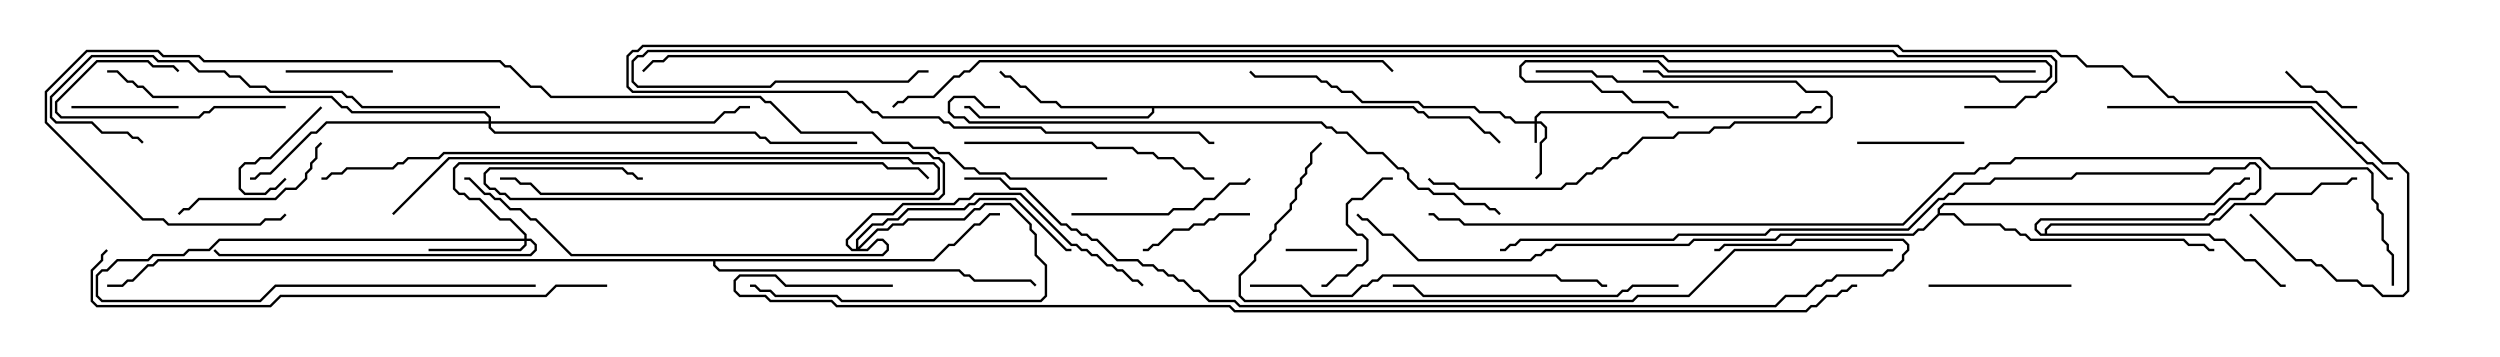 <svg version="1.1" width="105" height="15" xmlns="http://www.w3.org/2000/svg"><path d="M59.378,4.45L59.592,4.664L59.806,4.664L60.021,4.879L61.735,4.879L62.378,5.521L62.592,5.521L63.035,5.965L62.965,6.035L62.551,5.621L62.336,5.621L61.694,4.979L59.979,4.979L59.765,4.764L59.551,4.764L59.336,4.55L48.479,4.55L48.479,4.735L48.235,4.979L41.122,4.979L40.694,4.55L40.5,4.55L40.5,4.45L40.735,4.45L41.164,4.879L48.194,4.879L48.379,4.694L48.379,4.55L44.551,4.55L44.336,4.336L43.694,4.336L43.051,3.693L42.836,3.693L42.408,3.264L42.194,3.264L41.965,3.035L42.035,2.965L42.235,3.164L42.449,3.164L42.878,3.593L43.092,3.593L43.735,4.236L44.378,4.236L44.592,4.45z" stroke="none"/><path d="M85.879,9.807L85.879,9.622L86.122,9.379L92.765,9.379L92.979,9.164L93.194,9.164L93.836,8.521L95.122,8.521L95.551,8.093L97.051,8.093L97.479,7.664L98.551,7.664L98.765,7.45L99,7.45L99,7.55L98.806,7.55L98.592,7.764L97.521,7.764L97.092,8.193L95.592,8.193L95.164,8.621L93.878,8.621L93.235,9.264L93.021,9.264L92.806,9.479L86.164,9.479L85.979,9.664L85.979,9.807L92.806,9.807L93.021,10.021L93.449,10.021L94.306,10.879L94.735,10.879L95.806,11.95L96,11.95L96,12.05L95.765,12.05L94.694,10.979L94.265,10.979L93.408,10.121L92.979,10.121L92.765,9.907L85.694,9.907L85.45,9.664L85.45,9.408L85.694,9.164L92.551,9.164L92.765,8.95L92.979,8.95L93.622,8.307L94.265,8.307L94.479,8.093L94.694,8.093L94.879,7.908L94.879,7.092L94.694,6.907L94.521,6.907L94.306,7.121L93.021,7.121L92.806,7.336L87.235,7.336L87.021,7.55L83.806,7.55L83.592,7.764L82.521,7.764L82.092,8.193L81.878,8.193L81.664,8.407L81.449,8.407L80.164,9.693L74.378,9.693L74.164,9.907L70.521,9.907L70.306,10.121L63.878,10.121L63.664,10.336L63.449,10.336L63.235,10.55L63,10.55L63,10.45L63.194,10.45L63.408,10.236L63.622,10.236L63.836,10.021L70.265,10.021L70.479,9.807L74.122,9.807L74.336,9.593L80.122,9.593L81.408,8.307L81.622,8.307L81.836,8.093L82.051,8.093L82.479,7.664L83.551,7.664L83.765,7.45L86.979,7.45L87.194,7.236L92.765,7.236L92.979,7.021L94.265,7.021L94.479,6.807L94.735,6.807L94.979,7.051L94.979,7.949L94.735,8.193L94.521,8.193L94.306,8.407L93.664,8.407L93.021,9.05L92.806,9.05L92.592,9.264L85.735,9.264L85.55,9.449L85.55,9.622L85.735,9.807z" stroke="none"/><path d="M81.379,8.979L81.379,8.765L81.622,8.521L92.979,8.521L93.836,7.664L94.051,7.664L94.265,7.45L94.5,7.45L94.5,7.55L94.306,7.55L94.092,7.764L93.878,7.764L93.021,8.621L81.664,8.621L81.479,8.806L81.479,8.95L82.092,8.95L82.521,9.379L84.021,9.379L84.235,9.593L84.664,9.593L84.878,9.807L85.092,9.807L85.306,10.021L91.735,10.021L91.949,10.236L92.592,10.236L92.806,10.45L93,10.45L93,10.55L92.765,10.55L92.551,10.336L91.908,10.336L91.694,10.121L85.265,10.121L85.051,9.907L84.836,9.907L84.622,9.693L84.194,9.693L83.979,9.479L82.479,9.479L82.051,9.05L81.449,9.05L80.806,9.693L80.592,9.693L80.378,9.907L74.806,9.907L74.592,10.121L71.164,10.121L70.949,10.336L65.378,10.336L65.164,10.55L64.949,10.55L64.735,10.764L64.521,10.764L64.306,10.979L59.551,10.979L58.479,9.907L58.051,9.907L57.408,9.264L57.194,9.264L56.965,9.035L57.035,8.965L57.235,9.164L57.449,9.164L58.092,9.807L58.521,9.807L59.592,10.879L64.265,10.879L64.479,10.664L64.694,10.664L64.908,10.45L65.122,10.45L65.336,10.236L70.908,10.236L71.122,10.021L74.551,10.021L74.765,9.807L80.336,9.807L80.551,9.593L80.765,9.593z" stroke="none"/><path d="M39.194,10.879L39.836,10.236L40.051,10.236L40.908,9.379L41.122,9.379L41.551,8.95L42,8.95L42,9.05L41.592,9.05L41.164,9.479L40.949,9.479L40.092,10.336L39.878,10.336L39.235,10.979L30.05,10.979L30.05,11.122L30.235,11.307L40.306,11.307L40.521,11.521L40.735,11.521L40.949,11.736L43.306,11.736L43.535,11.965L43.465,12.035L43.265,11.836L40.908,11.836L40.694,11.621L40.479,11.621L40.265,11.407L30.194,11.407L29.95,11.164L29.95,10.979L6.664,10.979L6.449,11.193L6.235,11.193L5.592,11.836L5.378,11.836L5.164,12.05L4.5,12.05L4.5,11.95L5.122,11.95L5.336,11.736L5.551,11.736L6.194,11.093L6.408,11.093L6.622,10.879z" stroke="none"/><path d="M64.45,5.093L64.45,4.908L64.694,4.664L69.878,4.664L70.092,4.879L75.408,4.879L75.622,4.664L76.051,4.664L76.265,4.45L76.5,4.45L76.5,4.55L76.306,4.55L76.092,4.764L75.664,4.764L75.449,4.979L70.051,4.979L69.836,4.764L64.735,4.764L64.55,4.949L64.55,5.093L64.735,5.093L64.979,5.336L64.979,5.806L64.764,6.021L64.764,7.306L64.535,7.535L64.465,7.465L64.664,7.265L64.664,5.979L64.879,5.765L64.879,5.378L64.694,5.193L64.55,5.193L64.55,6L64.45,6L64.45,5.193L63.622,5.193L63.408,4.979L63.194,4.979L62.979,4.764L62.122,4.764L61.908,4.55L59.765,4.55L59.551,4.336L57.194,4.336L56.765,3.907L56.336,3.907L56.122,3.693L55.908,3.693L55.694,3.479L55.479,3.479L55.265,3.264L52.694,3.264L52.465,3.035L52.535,2.965L52.735,3.164L55.306,3.164L55.521,3.379L55.735,3.379L55.949,3.593L56.164,3.593L56.378,3.807L56.806,3.807L57.235,4.236L59.592,4.236L59.806,4.45L61.949,4.45L62.164,4.664L63.021,4.664L63.235,4.879L63.449,4.879L63.664,5.093z" stroke="none"/><path d="M22.021,10.021L22.021,9.878L21.408,9.264L20.979,9.264L20.122,8.407L19.694,8.407L19.479,8.193L19.265,8.193L19.021,7.949L19.021,7.051L19.265,6.807L37.092,6.807L37.306,7.021L38.592,7.021L39.035,7.465L38.965,7.535L38.551,7.121L37.265,7.121L37.051,6.907L19.306,6.907L19.121,7.092L19.121,7.908L19.306,8.093L19.521,8.093L19.735,8.307L20.164,8.307L21.021,9.164L21.449,9.164L22.121,9.836L22.121,10.021L22.306,10.021L22.55,10.265L22.55,10.521L22.306,10.764L9.194,10.764L8.965,10.535L9.035,10.465L9.235,10.664L22.265,10.664L22.45,10.479L22.45,10.306L22.265,10.121L22.121,10.121L22.121,10.306L21.878,10.55L18,10.55L18,10.45L21.836,10.45L22.021,10.265L22.021,10.121L9.235,10.121L8.806,10.55L7.949,10.55L7.735,10.764L6.449,10.764L6.235,10.979L4.949,10.979L4.521,11.407L4.306,11.407L4.121,11.592L4.121,12.408L4.306,12.593L10.908,12.593L11.551,11.95L22.5,11.95L22.5,12.05L11.592,12.05L10.949,12.693L4.265,12.693L4.021,12.449L4.021,11.551L4.265,11.307L4.479,11.307L4.908,10.879L6.194,10.879L6.408,10.664L7.694,10.664L7.908,10.45L8.765,10.45L9.194,10.021z" stroke="none"/><path d="M35.95,10.45L35.95,10.051L36.622,9.379L37.051,9.379L37.265,9.164L37.694,9.164L38.122,8.736L40.479,8.736L40.694,8.521L40.908,8.521L41.122,8.307L42.664,8.307L44.806,10.45L45,10.45L45,10.55L44.765,10.55L42.622,8.407L41.164,8.407L40.949,8.621L40.735,8.621L40.521,8.836L38.164,8.836L37.735,9.264L37.306,9.264L37.092,9.479L36.664,9.479L36.05,10.092L36.05,10.379L36.836,9.593L37.265,9.593L37.479,9.379L37.908,9.379L38.122,9.164L40.479,9.164L40.908,8.736L41.122,8.736L41.336,8.521L42.449,8.521L43.336,9.408L43.336,9.622L43.55,9.836L43.55,10.694L43.979,11.122L43.979,12.449L43.735,12.693L35.336,12.693L35.122,12.479L32.551,12.479L32.336,12.264L31.908,12.264L31.694,12.05L31.5,12.05L31.5,11.95L31.735,11.95L31.949,12.164L32.378,12.164L32.592,12.379L35.164,12.379L35.378,12.593L43.694,12.593L43.879,12.408L43.879,11.164L43.45,10.735L43.45,9.878L43.236,9.664L43.236,9.449L42.408,8.621L41.378,8.621L41.164,8.836L40.949,8.836L40.521,9.264L38.164,9.264L37.949,9.479L37.521,9.479L37.306,9.693L36.878,9.693L36.121,10.45L36.408,10.45L36.836,10.021L37.092,10.021L37.336,10.265L37.336,10.521L37.092,10.764L23.979,10.764L22.479,9.264L22.265,9.264L21.836,8.836L21.408,8.836L20.979,8.407L20.765,8.407L20.551,8.193L20.336,8.193L19.694,7.55L19.5,7.55L19.5,7.45L19.735,7.45L20.378,8.093L20.592,8.093L20.806,8.307L21.021,8.307L21.449,8.736L21.878,8.736L22.306,9.164L22.521,9.164L24.021,10.664L37.051,10.664L37.236,10.479L37.236,10.306L37.051,10.121L36.878,10.121L36.449,10.55L35.765,10.55L35.521,10.306L35.521,10.051L36.622,8.95L37.479,8.95L37.908,8.521L40.051,8.521L40.265,8.307L40.694,8.307L40.908,8.093L42.878,8.093L45.021,10.236L45.235,10.236L45.449,10.45L45.664,10.45L45.878,10.664L46.092,10.664L46.521,11.093L46.735,11.093L46.949,11.307L47.164,11.307L47.592,11.736L47.806,11.736L48.035,11.965L47.965,12.035L47.765,11.836L47.551,11.836L47.122,11.407L46.908,11.407L46.694,11.193L46.479,11.193L46.051,10.764L45.836,10.764L45.622,10.55L45.408,10.55L45.194,10.336L44.979,10.336L42.836,8.193L40.949,8.193L40.735,8.407L40.306,8.407L40.092,8.621L37.949,8.621L37.521,9.05L36.664,9.05L35.621,10.092L35.621,10.265L35.806,10.45z" stroke="none"/><path d="M20.521,5.093L20.521,4.949L20.336,4.764L14.765,4.764L14.551,4.55L14.336,4.55L13.908,4.121L6.408,4.121L5.979,3.693L5.765,3.693L5.551,3.479L5.336,3.479L4.908,3.05L4.5,3.05L4.5,2.95L4.949,2.95L5.378,3.379L5.592,3.379L5.806,3.593L6.021,3.593L6.449,4.021L13.949,4.021L14.378,4.45L14.592,4.45L14.806,4.664L20.378,4.664L20.621,4.908L20.621,5.093L29.979,5.093L30.408,4.664L30.836,4.664L31.051,4.45L31.5,4.45L31.5,4.55L31.092,4.55L30.878,4.764L30.449,4.764L30.021,5.193L20.621,5.193L20.621,5.336L20.806,5.521L31.735,5.521L31.949,5.736L32.164,5.736L32.378,5.95L36,5.95L36,6.05L32.336,6.05L32.122,5.836L31.908,5.836L31.694,5.621L20.765,5.621L20.521,5.378L20.521,5.193L13.735,5.193L13.306,5.621L13.092,5.621L11.378,7.336L10.949,7.336L10.735,7.55L10.5,7.55L10.5,7.45L10.694,7.45L10.908,7.236L11.336,7.236L13.051,5.521L13.265,5.521L13.694,5.093z" stroke="none"/><path d="M57,10.45L57,10.55L54,10.55L54,10.45z" stroke="none"/><path d="M13.465,4.465L13.535,4.535L11.378,6.693L10.949,6.693L10.735,6.907L10.306,6.907L10.121,7.092L10.121,7.908L10.306,8.093L11.122,8.093L11.336,7.879L11.551,7.879L11.965,7.465L12.035,7.535L11.592,7.979L11.378,7.979L11.164,8.193L10.265,8.193L10.021,7.949L10.021,7.051L10.265,6.807L10.694,6.807L10.908,6.593L11.336,6.593z" stroke="none"/><path d="M99,4.45L99,4.55L98.336,4.55L97.694,3.907L97.265,3.907L97.051,3.693L96.622,3.693L95.965,3.035L96.035,2.965L96.664,3.593L97.092,3.593L97.306,3.807L97.735,3.807L98.378,4.45z" stroke="none"/><path d="M78,6.05L78,5.95L82.5,5.95L82.5,6.05z" stroke="none"/><path d="M12,3.05L12,2.95L16.5,2.95L16.5,3.05z" stroke="none"/><path d="M7.5,4.45L7.5,4.55L3,4.55L3,4.45z" stroke="none"/><path d="M12,4.45L12,4.55L9.021,4.55L8.806,4.764L8.592,4.764L8.378,4.979L2.551,4.979L2.307,4.735L2.307,4.265L4.051,2.521L6.235,2.521L6.449,2.736L7.306,2.736L7.535,2.965L7.465,3.035L7.265,2.836L6.408,2.836L6.194,2.621L4.092,2.621L2.407,4.306L2.407,4.694L2.592,4.879L8.336,4.879L8.551,4.664L8.765,4.664L8.979,4.45z" stroke="none"/><path d="M16.535,9.035L16.465,8.965L18.836,6.593L38.164,6.593L38.378,6.807L39.235,6.807L39.479,7.051L39.479,7.949L39.235,8.193L22.694,8.193L22.265,7.764L21.836,7.764L21.622,7.55L21,7.55L21,7.45L21.664,7.45L21.878,7.664L22.306,7.664L22.735,8.093L39.194,8.093L39.379,7.908L39.379,7.092L39.194,6.907L38.336,6.907L38.122,6.693L18.878,6.693z" stroke="none"/><path d="M48,10.55L48,10.45L48.194,10.45L48.408,10.236L48.622,10.236L49.265,9.593L49.908,9.593L50.122,9.379L50.551,9.379L50.765,9.164L50.979,9.164L51.194,8.95L52.5,8.95L52.5,9.05L51.235,9.05L51.021,9.264L50.806,9.264L50.592,9.479L50.164,9.479L49.949,9.693L49.306,9.693L48.664,10.336L48.449,10.336L48.235,10.55z" stroke="none"/><path d="M58.5,7.45L58.5,7.55L58.092,7.55L57.235,8.407L56.806,8.407L56.621,8.592L56.621,9.408L57.021,9.807L57.235,9.807L57.479,10.051L57.479,10.949L57.235,11.193L57.021,11.193L56.592,11.621L56.164,11.621L55.735,12.05L55.5,12.05L55.5,11.95L55.694,11.95L56.122,11.521L56.551,11.521L56.979,11.093L57.194,11.093L57.379,10.908L57.379,10.092L57.194,9.907L56.979,9.907L56.521,9.449L56.521,8.551L56.765,8.307L57.194,8.307L58.051,7.45z" stroke="none"/><path d="M81,12.05L81,11.95L87,11.95L87,12.05z" stroke="none"/><path d="M64.5,3.05L64.5,2.95L66.878,2.95L67.092,3.164L67.735,3.164L67.949,3.379L75.449,3.379L75.878,3.807L76.735,3.807L76.979,4.051L76.979,4.949L76.735,5.193L72.878,5.193L72.664,5.407L72.021,5.407L71.806,5.621L70.521,5.621L70.306,5.836L69.021,5.836L68.378,6.479L68.164,6.479L67.949,6.693L67.735,6.693L67.306,7.121L67.092,7.121L66.878,7.336L66.664,7.336L66.235,7.764L65.806,7.764L65.592,7.979L61.265,7.979L61.051,7.764L60.194,7.764L59.965,7.535L60.035,7.465L60.235,7.664L61.092,7.664L61.306,7.879L65.551,7.879L65.765,7.664L66.194,7.664L66.622,7.236L66.836,7.236L67.051,7.021L67.265,7.021L67.694,6.593L67.908,6.593L68.122,6.379L68.336,6.379L68.979,5.736L70.265,5.736L70.479,5.521L71.765,5.521L71.979,5.307L72.622,5.307L72.836,5.093L76.694,5.093L76.879,4.908L76.879,4.092L76.694,3.907L75.836,3.907L75.408,3.479L67.908,3.479L67.694,3.264L67.051,3.264L66.836,3.05z" stroke="none"/><path d="M13.465,5.965L13.535,6.035L13.336,6.235L13.336,6.664L13.121,6.878L13.121,7.092L12.907,7.306L12.907,7.521L12.449,7.979L12.021,7.979L11.592,8.407L8.378,8.407L7.949,8.836L7.735,8.836L7.535,9.035L7.465,8.965L7.694,8.736L7.908,8.736L8.336,8.307L11.551,8.307L11.979,7.879L12.408,7.879L12.807,7.479L12.807,7.265L13.021,7.051L13.021,6.836L13.236,6.622L13.236,6.194z" stroke="none"/><path d="M45,9.05L45,8.95L49.051,8.95L49.265,8.736L50.122,8.736L50.551,8.307L50.979,8.307L51.622,7.664L52.265,7.664L52.465,7.465L52.535,7.535L52.306,7.764L51.664,7.764L51.021,8.407L50.592,8.407L50.164,8.836L49.306,8.836L49.092,9.05z" stroke="none"/><path d="M40.5,6.05L40.5,5.95L45.878,5.95L46.092,6.164L47.592,6.164L47.806,6.379L48.449,6.379L48.664,6.593L49.306,6.593L49.735,7.021L50.164,7.021L50.592,7.45L51,7.45L51,7.55L50.551,7.55L50.122,7.121L49.694,7.121L49.265,6.693L48.622,6.693L48.408,6.479L47.765,6.479L47.551,6.264L46.051,6.264L45.836,6.05z" stroke="none"/><path d="M70.5,11.95L70.5,12.05L68.592,12.05L68.378,12.264L68.164,12.264L67.949,12.479L59.765,12.479L59.336,12.05L58.5,12.05L58.5,11.95L59.378,11.95L59.806,12.379L67.908,12.379L68.122,12.164L68.336,12.164L68.551,11.95z" stroke="none"/><path d="M88.5,4.55L88.5,4.45L97.092,4.45L99.449,6.807L99.664,6.807L100.306,7.45L100.5,7.45L100.5,7.55L100.265,7.55L99.622,6.907L99.408,6.907L97.051,4.55z" stroke="none"/><path d="M13.5,7.55L13.5,7.45L13.694,7.45L13.908,7.236L14.336,7.236L14.551,7.021L16.479,7.021L16.694,6.807L16.908,6.807L17.122,6.593L18.408,6.593L18.622,6.379L39.021,6.379L39.235,6.593L39.449,6.593L39.693,6.836L39.693,8.164L39.449,8.407L21.408,8.407L21.194,8.193L20.979,8.193L20.765,7.979L20.551,7.979L20.307,7.735L20.307,7.265L20.551,7.021L26.164,7.021L26.378,7.236L26.592,7.236L26.806,7.45L27,7.45L27,7.55L26.765,7.55L26.551,7.336L26.336,7.336L26.122,7.121L20.592,7.121L20.407,7.306L20.407,7.694L20.592,7.879L20.806,7.879L21.021,8.093L21.235,8.093L21.449,8.307L39.408,8.307L39.593,8.122L39.593,6.878L39.408,6.693L39.194,6.693L38.979,6.479L18.664,6.479L18.449,6.693L17.164,6.693L16.949,6.907L16.735,6.907L16.521,7.121L14.592,7.121L14.378,7.336L13.949,7.336L13.735,7.55z" stroke="none"/><path d="M52.5,12.05L52.5,11.95L54.664,11.95L55.092,12.379L56.765,12.379L57.194,11.95L57.408,11.95L57.622,11.736L57.836,11.736L58.051,11.521L65.378,11.521L65.592,11.736L67.092,11.736L67.306,11.95L67.5,11.95L67.5,12.05L67.265,12.05L67.051,11.836L65.551,11.836L65.336,11.621L58.092,11.621L57.878,11.836L57.664,11.836L57.449,12.05L57.235,12.05L56.806,12.479L55.051,12.479L54.622,12.05z" stroke="none"/><path d="M85.5,2.95L85.5,3.05L70.051,3.05L69.622,2.621L64.092,2.621L63.907,2.806L63.907,3.194L64.092,3.379L66.878,3.379L67.306,3.807L68.164,3.807L68.592,4.236L70.092,4.236L70.306,4.45L70.5,4.45L70.5,4.55L70.265,4.55L70.051,4.336L68.551,4.336L68.122,3.907L67.265,3.907L66.836,3.479L64.051,3.479L63.807,3.235L63.807,2.765L64.051,2.521L69.664,2.521L70.092,2.95z" stroke="none"/><path d="M21,4.45L21,4.55L15.194,4.55L14.765,4.121L14.551,4.121L14.336,3.907L11.336,3.907L11.122,3.693L10.479,3.693L10.051,3.264L9.622,3.264L9.408,3.05L8.336,3.05L7.908,2.621L6.622,2.621L6.408,2.407L3.878,2.407L2.193,4.092L2.193,4.908L2.378,5.093L3.878,5.093L4.306,5.521L5.378,5.521L5.592,5.736L5.806,5.736L6.035,5.965L5.965,6.035L5.765,5.836L5.551,5.836L5.336,5.621L4.265,5.621L3.836,5.193L2.336,5.193L2.093,4.949L2.093,4.051L3.836,2.307L6.449,2.307L6.664,2.521L7.949,2.521L8.378,2.95L9.449,2.95L9.664,3.164L10.092,3.164L10.521,3.593L11.164,3.593L11.378,3.807L14.378,3.807L14.592,4.021L14.806,4.021L15.235,4.45z" stroke="none"/><path d="M37.535,4.535L37.465,4.465L37.694,4.236L37.908,4.236L38.122,4.021L39.194,4.021L40.051,3.164L40.265,3.164L40.479,2.95L40.694,2.95L41.122,2.521L58.092,2.521L58.535,2.965L58.465,3.035L58.051,2.621L41.164,2.621L40.735,3.05L40.521,3.05L40.306,3.264L40.092,3.264L39.235,4.121L38.164,4.121L37.949,4.336L37.735,4.336z" stroke="none"/><path d="M25.5,11.95L25.5,12.05L23.378,12.05L22.949,12.479L11.806,12.479L11.378,12.907L4.051,12.907L3.807,12.664L3.807,11.336L4.236,10.908L4.236,10.694L4.465,10.465L4.535,10.535L4.336,10.735L4.336,10.949L3.907,11.378L3.907,12.622L4.092,12.807L11.336,12.807L11.765,12.379L22.908,12.379L23.336,11.95z" stroke="none"/><path d="M42,4.45L42,4.55L41.336,4.55L40.908,4.121L40.092,4.121L39.907,4.306L39.907,4.694L40.092,4.879L40.521,4.879L40.735,5.093L55.521,5.093L55.735,5.307L55.949,5.307L56.164,5.521L56.592,5.521L57.449,6.379L58.092,6.379L58.735,7.021L58.949,7.021L59.193,7.265L59.193,7.479L59.592,7.879L60.021,7.879L60.235,8.093L61.092,8.093L61.521,8.521L62.378,8.521L62.592,8.736L62.806,8.736L63.035,8.965L62.965,9.035L62.765,8.836L62.551,8.836L62.336,8.621L61.479,8.621L61.051,8.193L60.194,8.193L59.979,7.979L59.551,7.979L59.093,7.521L59.093,7.306L58.908,7.121L58.694,7.121L58.051,6.479L57.408,6.479L56.551,5.621L56.122,5.621L55.908,5.407L55.694,5.407L55.479,5.193L40.694,5.193L40.479,4.979L40.051,4.979L39.807,4.735L39.807,4.265L40.051,4.021L40.949,4.021L41.378,4.45z" stroke="none"/><path d="M79.5,10.45L79.5,10.55L72.878,10.55L70.949,12.479L68.806,12.479L68.592,12.693L52.265,12.693L52.021,12.449L52.021,11.551L52.664,10.908L52.664,10.694L53.307,10.051L53.307,9.836L53.521,9.622L53.521,9.408L54.164,8.765L54.164,8.551L54.379,8.336L54.379,7.908L54.593,7.694L54.593,7.479L54.807,7.265L54.807,7.051L55.021,6.836L55.021,6.408L55.465,5.965L55.535,6.035L55.121,6.449L55.121,6.878L54.907,7.092L54.907,7.306L54.693,7.521L54.693,7.735L54.479,7.949L54.479,8.378L54.264,8.592L54.264,8.806L53.621,9.449L53.621,9.664L53.407,9.878L53.407,10.092L52.764,10.735L52.764,10.949L52.121,11.592L52.121,12.408L52.306,12.593L68.551,12.593L68.765,12.379L70.908,12.379L72.836,10.45z" stroke="none"/><path d="M40.5,7.55L40.5,7.45L42.021,7.45L42.449,7.879L43.092,7.879L44.592,9.379L44.806,9.379L45.021,9.593L45.235,9.593L45.449,9.807L45.664,9.807L45.878,10.021L46.092,10.021L46.949,10.879L47.806,10.879L48.021,11.093L48.449,11.093L48.664,11.307L48.878,11.307L49.092,11.521L49.306,11.521L49.521,11.736L49.735,11.736L50.164,12.164L50.378,12.164L50.806,12.593L51.878,12.593L52.092,12.807L74.551,12.807L74.979,12.379L75.836,12.379L76.265,11.95L76.479,11.95L76.694,11.736L76.908,11.736L77.122,11.521L79.051,11.521L79.265,11.307L79.479,11.307L79.879,10.908L79.879,10.694L80.093,10.479L80.093,10.306L79.908,10.121L75.449,10.121L75.235,10.336L72.449,10.336L72.235,10.55L72,10.55L72,10.45L72.194,10.45L72.408,10.236L75.194,10.236L75.408,10.021L79.949,10.021L80.193,10.265L80.193,10.521L79.979,10.735L79.979,10.949L79.521,11.407L79.306,11.407L79.092,11.621L77.164,11.621L76.949,11.836L76.735,11.836L76.521,12.05L76.306,12.05L75.878,12.479L75.021,12.479L74.592,12.907L52.051,12.907L51.836,12.693L50.765,12.693L50.336,12.264L50.122,12.264L49.694,11.836L49.479,11.836L49.265,11.621L49.051,11.621L48.836,11.407L48.622,11.407L48.408,11.193L47.979,11.193L47.765,10.979L46.908,10.979L46.051,10.121L45.836,10.121L45.622,9.907L45.408,9.907L45.194,9.693L44.979,9.693L44.765,9.479L44.551,9.479L43.051,7.979L42.408,7.979L41.979,7.55z" stroke="none"/><path d="M46.5,7.45L46.5,7.55L42.408,7.55L42.194,7.336L41.122,7.336L40.908,7.121L40.479,7.121L39.836,6.479L39.408,6.479L39.194,6.264L38.336,6.264L38.122,6.05L37.051,6.05L36.622,5.621L33.622,5.621L32.336,4.336L32.122,4.336L31.908,4.121L23.122,4.121L22.694,3.693L22.265,3.693L21.408,2.836L21.194,2.836L20.979,2.621L8.551,2.621L8.336,2.407L6.836,2.407L6.622,2.193L3.664,2.193L1.979,3.878L1.979,5.122L6.021,9.164L6.878,9.164L7.092,9.379L10.908,9.379L11.122,9.164L11.765,9.164L11.965,8.965L12.035,9.035L11.806,9.264L11.164,9.264L10.949,9.479L7.051,9.479L6.836,9.264L5.979,9.264L1.879,5.164L1.879,3.836L3.622,2.093L6.664,2.093L6.878,2.307L8.378,2.307L8.592,2.521L21.021,2.521L21.235,2.736L21.449,2.736L22.306,3.593L22.735,3.593L23.164,4.021L31.949,4.021L32.164,4.236L32.378,4.236L33.664,5.521L36.664,5.521L37.092,5.95L38.164,5.95L38.378,6.164L39.235,6.164L39.449,6.379L39.878,6.379L40.521,7.021L40.949,7.021L41.164,7.236L42.235,7.236L42.449,7.45z" stroke="none"/><path d="M37.5,11.95L37.5,12.05L32.979,12.05L32.551,11.621L31.092,11.621L30.907,11.806L30.907,12.194L31.092,12.379L32.164,12.379L32.378,12.593L34.949,12.593L35.164,12.807L51.664,12.807L51.878,13.021L75.836,13.021L76.051,12.807L76.265,12.807L76.694,12.379L77.122,12.379L77.336,12.164L77.551,12.164L77.765,11.95L78,11.95L78,12.05L77.806,12.05L77.592,12.264L77.378,12.264L77.164,12.479L76.735,12.479L76.306,12.907L76.092,12.907L75.878,13.121L51.836,13.121L51.622,12.907L35.122,12.907L34.908,12.693L32.336,12.693L32.122,12.479L31.051,12.479L30.807,12.235L30.807,11.765L31.051,11.521L32.592,11.521L33.021,11.95z" stroke="none"/><path d="M100.55,12L100.45,12L100.45,10.735L100.236,10.521L100.236,10.306L100.021,10.092L100.021,9.021L99.807,8.806L99.807,8.592L99.593,8.378L99.593,7.306L99.408,7.121L95.336,7.121L94.908,6.693L84.664,6.693L84.449,6.907L83.592,6.907L83.378,7.121L83.164,7.121L82.949,7.336L82.092,7.336L79.949,9.479L61.479,9.479L61.265,9.264L60.408,9.264L60.194,9.05L60,9.05L60,8.95L60.235,8.95L60.449,9.164L61.306,9.164L61.521,9.379L79.908,9.379L82.051,7.236L82.908,7.236L83.122,7.021L83.336,7.021L83.551,6.807L84.408,6.807L84.622,6.593L94.949,6.593L95.378,7.021L99.449,7.021L99.693,7.265L99.693,8.336L99.907,8.551L99.907,8.765L100.121,8.979L100.121,10.051L100.336,10.265L100.336,10.479L100.55,10.694z" stroke="none"/><path d="M69,3.05L69,2.95L69.664,2.95L69.878,3.164L83.806,3.164L84.021,3.379L85.908,3.379L86.093,3.194L86.093,2.806L85.908,2.621L70.051,2.621L69.836,2.407L28.092,2.407L27.878,2.621L27.449,2.621L27.035,3.035L26.965,2.965L27.408,2.521L27.836,2.521L28.051,2.307L69.878,2.307L70.092,2.521L85.949,2.521L86.193,2.765L86.193,3.235L85.949,3.479L83.979,3.479L83.765,3.264L69.836,3.264L69.622,3.05z" stroke="none"/><path d="M82.5,4.55L82.5,4.45L84.622,4.45L85.051,4.021L85.479,4.021L85.694,3.807L85.908,3.807L86.307,3.408L86.307,2.592L86.122,2.407L79.694,2.407L79.479,2.193L27.235,2.193L27.021,2.407L26.806,2.407L26.621,2.592L26.621,3.408L26.806,3.593L32.336,3.593L32.551,3.379L38.122,3.379L38.551,2.95L39,2.95L39,3.05L38.592,3.05L38.164,3.479L32.592,3.479L32.378,3.693L26.765,3.693L26.521,3.449L26.521,2.551L26.765,2.307L26.979,2.307L27.194,2.093L79.521,2.093L79.735,2.307L86.164,2.307L86.407,2.551L86.407,3.449L85.949,3.907L85.735,3.907L85.521,4.121L85.092,4.121L84.664,4.55z" stroke="none"/><path d="M94.465,9.035L94.535,8.965L96.449,10.879L97.092,10.879L97.306,11.093L97.521,11.093L98.164,11.736L99.021,11.736L99.235,11.95L99.664,11.95L100.092,12.379L100.908,12.379L101.093,12.194L101.093,7.306L100.694,6.907L100.051,6.907L99.194,6.05L98.979,6.05L97.265,4.336L91.479,4.336L91.265,4.121L91.051,4.121L90.194,3.264L89.551,3.264L89.122,2.836L87.622,2.836L87.194,2.407L86.551,2.407L86.336,2.193L79.908,2.193L79.694,1.979L27.021,1.979L26.806,2.193L26.592,2.193L26.407,2.378L26.407,3.622L26.592,3.807L35.592,3.807L36.021,4.236L36.235,4.236L36.664,4.664L36.878,4.664L37.092,4.879L39.449,4.879L39.664,5.093L39.878,5.093L40.092,5.307L43.735,5.307L43.949,5.521L50.378,5.521L50.806,5.95L51,5.95L51,6.05L50.765,6.05L50.336,5.621L43.908,5.621L43.694,5.407L40.051,5.407L39.836,5.193L39.622,5.193L39.408,4.979L37.051,4.979L36.836,4.764L36.622,4.764L36.194,4.336L35.979,4.336L35.551,3.907L26.551,3.907L26.307,3.664L26.307,2.336L26.551,2.093L26.765,2.093L26.979,1.879L79.735,1.879L79.949,2.093L86.378,2.093L86.592,2.307L87.235,2.307L87.664,2.736L89.164,2.736L89.592,3.164L90.235,3.164L91.092,4.021L91.306,4.021L91.521,4.236L97.306,4.236L99.021,5.95L99.235,5.95L100.092,6.807L100.735,6.807L101.193,7.265L101.193,12.235L100.949,12.479L100.051,12.479L99.622,12.05L99.194,12.05L98.979,11.836L98.122,11.836L97.479,11.193L97.265,11.193L97.051,10.979L96.408,10.979z" stroke="none"/></svg>